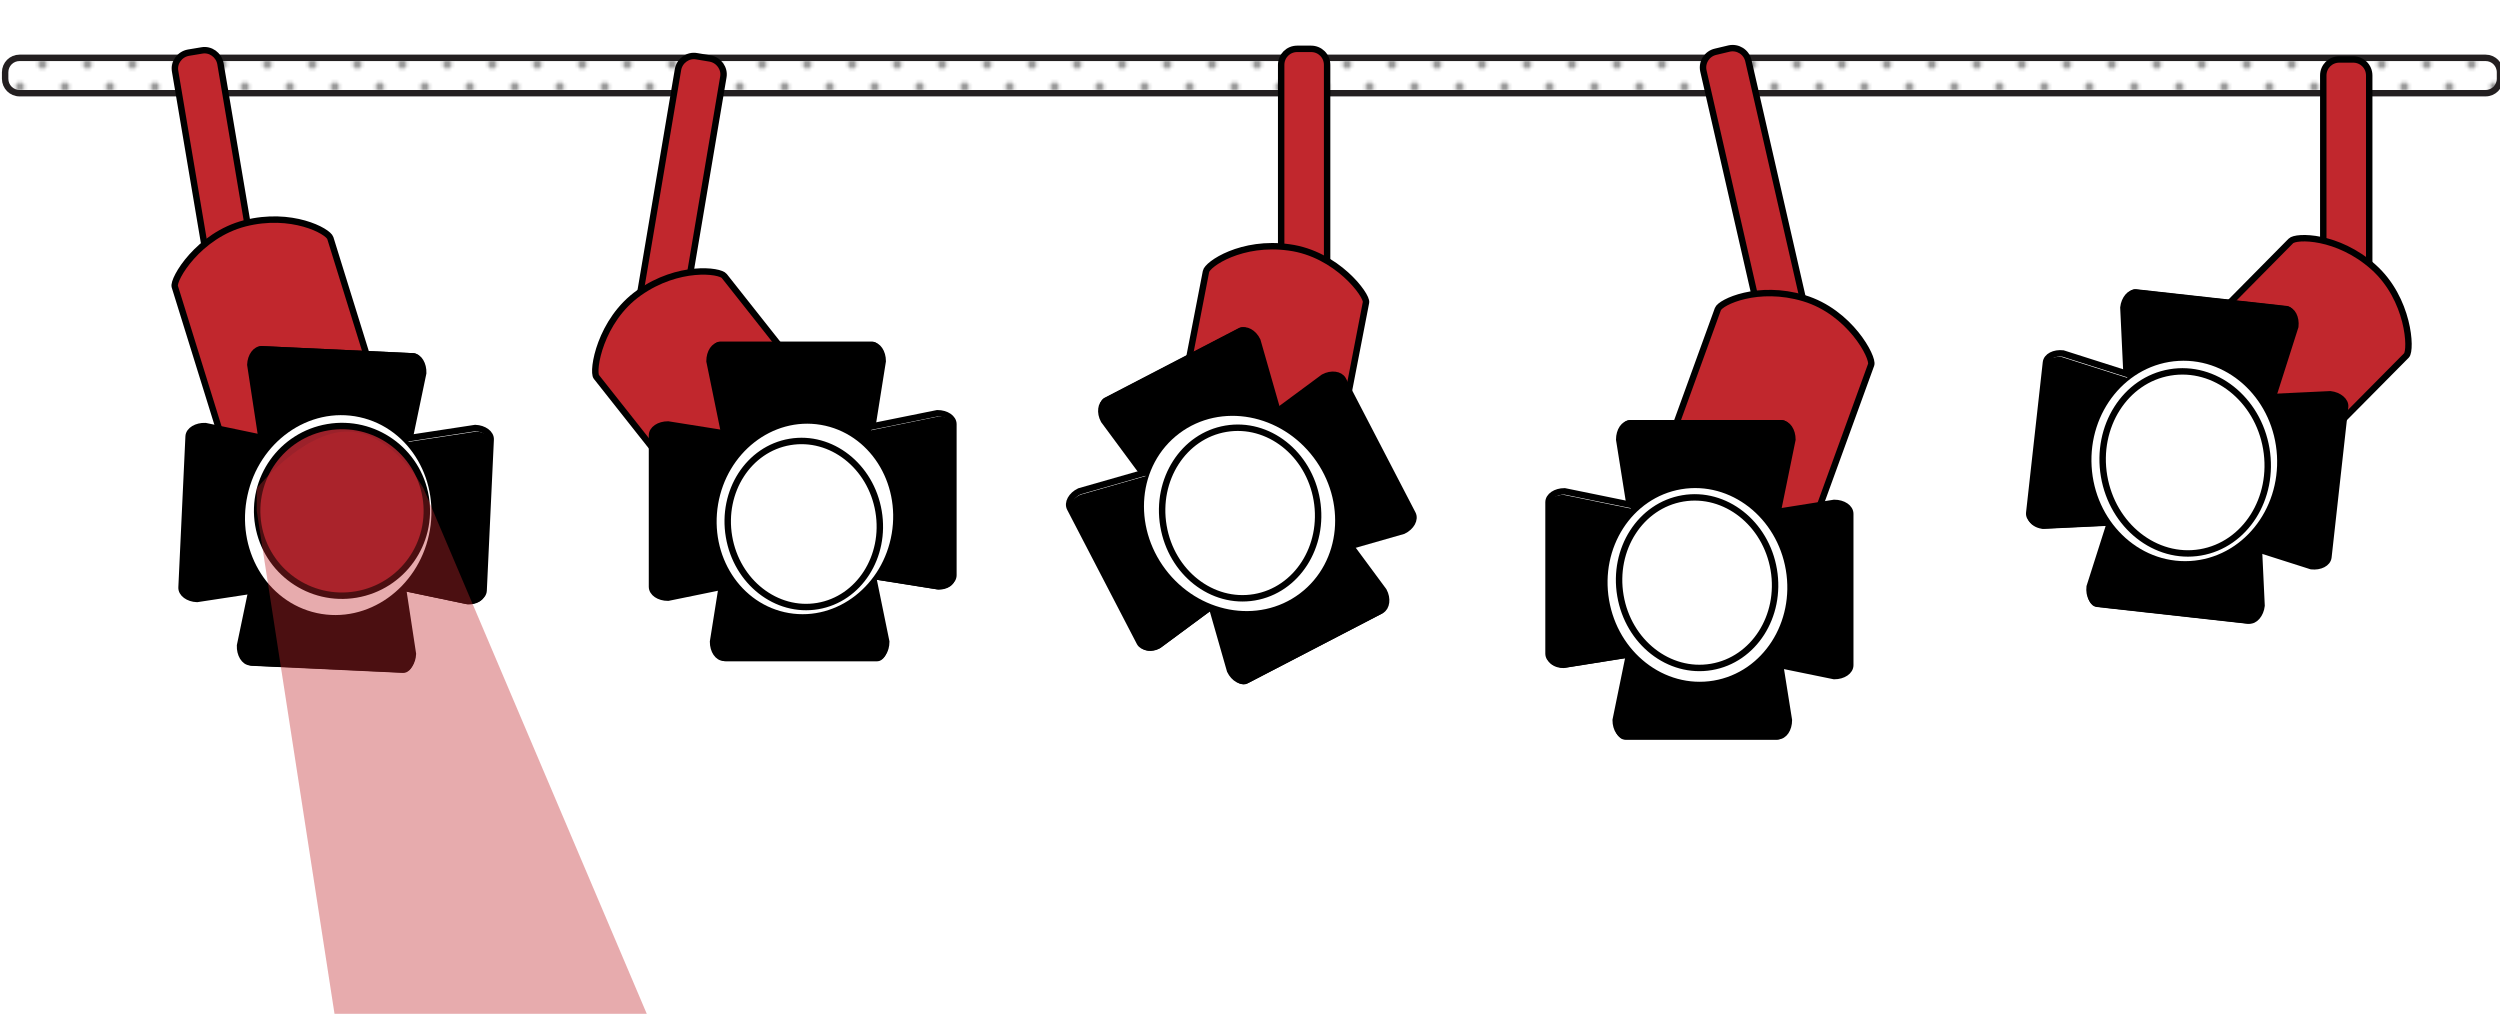 <?xml version="1.0" encoding="utf-8"?>
<!-- Generator: Adobe Illustrator 21.0.2, SVG Export Plug-In . SVG Version: 6.00 Build 0)  -->
<svg version="1.1" xmlns="http://www.w3.org/2000/svg" xmlns:xlink="http://www.w3.org/1999/xlink" x="0px" y="0px"
	 viewBox="0 0 778 315.5" style="enable-background:new 0 0 778 315.5;" xml:space="preserve">
<style type="text/css">
	.st0{fill:none;}
	.st1{fill:#666666;}
	.st2{fill:#999999;}
	.st3{display:none;}
	.st4{display:inline;}
	.st5{fill:#FFFFFF;}
	.st6{opacity:0.46;}
	.st7{fill:url(#New_Pattern_Swatch_23);}
	.st8{fill:none;stroke:#000000;stroke-width:5;stroke-linecap:round;stroke-linejoin:round;stroke-miterlimit:10;}
	.st9{fill:#C1272D;stroke:#000000;stroke-width:5;stroke-linecap:round;stroke-linejoin:round;stroke-miterlimit:10;}
	.st10{fill:url(#SVGID_1_);}
	.st11{fill:url(#SVGID_2_);}
	.st12{fill:url(#SVGID_3_);}
	.st13{fill:#FFFFFF;stroke:#000000;stroke-width:5;stroke-linecap:round;stroke-linejoin:round;stroke-miterlimit:10;}
	.st14{opacity:0.49;fill:url(#SVGID_4_);}
	.st15{opacity:0.49;fill:url(#SVGID_5_);}
	.st16{opacity:0.49;fill:url(#SVGID_6_);}
	.st17{opacity:0.49;fill:url(#SVGID_7_);}
	.st18{fill:url(#SVGID_8_);stroke:#000000;stroke-width:5;stroke-linecap:round;stroke-linejoin:round;stroke-miterlimit:10;}
	.st19{fill:#BF2121;}
	.st20{opacity:0.49;}
	.st21{fill:url(#SVGID_9_);}
	.st22{fill:#FFFFFF;stroke:#231F20;stroke-width:2;stroke-linecap:round;stroke-miterlimit:10;}
	.st23{fill:none;stroke:#231F20;stroke-width:9;stroke-linecap:round;stroke-miterlimit:10;}
	.st24{fill:url(#New_Pattern_Swatch_44);stroke:#231F20;stroke-width:2;stroke-linecap:round;stroke-miterlimit:10;}
	.st25{fill:#C1272D;stroke:#000000;stroke-width:2;stroke-linecap:round;stroke-miterlimit:10;}
	.st26{fill:#FFFFFF;stroke:#000000;stroke-width:2;stroke-miterlimit:10;}
	.st27{fill:#FFFFFF;stroke:#FFFFFF;stroke-width:10;stroke-linecap:round;stroke-miterlimit:10;}
	.st28{fill:#FFFFFF;stroke:#000000;stroke-width:2;stroke-linecap:round;stroke-miterlimit:10;}
	.st29{fill:#9B212A;stroke:#000000;stroke-width:2;stroke-linecap:round;stroke-miterlimit:10;}
	.st30{fill:#FFFFFF;stroke:#FFFFFF;stroke-width:8;stroke-linecap:round;stroke-miterlimit:10;}
	.st31{fill:#FFFFFF;stroke:#FFFFFF;stroke-width:7;stroke-linecap:round;stroke-miterlimit:10;}
	.st32{opacity:0.39;fill:#C1272D;}
	.st33{display:none;opacity:0.26;}
	.st34{display:inline;fill:url(#New_Pattern_Swatch_23);}
</style>
<pattern  x="-147.8" y="-15" width="10" height="10" patternUnits="userSpaceOnUse" id="New_Pattern_Swatch_23" viewBox="0 -10 10 10" style="overflow:visible;">
	<g>
		<rect y="-10" class="st0" width="10" height="10"/>
		<circle class="st1" cx="5" cy="-5" r="1"/>
		<path class="st1" d="M10-9v-1H9C9-9.4,9.4-9,10-9z"/>
		<path class="st1" d="M1-10H0v1h0C0.6-9,1-9.4,1-10z"/>
		<path class="st1" d="M10-1C9.4-1,9-0.6,9,0h1V-1z"/>
		<path class="st1" d="M0-1L0-1l0,1h1C1-0.6,0.6-1,0-1z"/>
	</g>
</pattern>
<pattern  x="-147.8" y="-15" width="14" height="14" patternUnits="userSpaceOnUse" id="New_Pattern_Swatch_44" viewBox="0 -14 14 14" style="overflow:visible;">
	<g>
		<rect y="-14" class="st0" width="14" height="14"/>
		<circle class="st2" cx="7" cy="-7" r="1.4"/>
		<path class="st2" d="M14-12.6V-14h-1.4C12.6-13.2,13.2-12.6,14-12.6z"/>
		<path class="st2" d="M1.4-14H0v1.4h0C0.8-12.6,1.4-13.2,1.4-14z"/>
		<path class="st2" d="M14-1.4c-0.8,0-1.4,0.6-1.4,1.4H14V-1.4z"/>
		<path class="st2" d="M0-1.4L0-1.4L0,0h1.4C1.4-0.8,0.8-1.4,0-1.4z"/>
	</g>
</pattern>
<g id="Layer_1" class="st3">
	<g class="st4">
		<g>
			<rect x="-147.8" y="-15" class="st5" width="1024" height="1280"/>
			<path class="st5" d="M875.2-14v1278h-1022V-14H875.2 M876.2-15h-1024v1280h1024V-15L876.2-15z"/>
		</g>
	</g>
	<g class="st4">
		<g class="st6">
			<rect x="-147.8" y="-15" class="st7" width="1024" height="1280"/>
		</g>
	</g>
	<g class="st4">
		<g>
			<rect x="-147.8" y="-15" class="st8" width="1024" height="1280"/>
			<path class="st8" d="M875.2-14v1278h-1022V-14H875.2 M876.2-15h-1024v1280h1024V-15L876.2-15z"/>
		</g>
	</g>
</g>
<g id="Sign">
	<g>
		<path class="st9" d="M613.1,502.6l80.6,24.5c0,0,11.3-43.1,11.8-69.2c0.5-26.1-9.9-37.5-20.7-41.3c-11.3-3.9-23.3-4.8-39.2,18.9
			C632.7,454.5,613.1,502.6,613.1,502.6z"/>
		<g>
			<path class="st5" d="M622.7,506c2.6-6.9,10.6-27.3,20.8-42.5c12.4-18.4,18.5-22.1,24.2-22.1c2,0,4.2,0.5,7.2,1.5
				c1.3,0.4,2.5,0.8,3.7,1.2c8.7,2.7,14.5,4.5,14.1,25.7c-0.4,21.3-5.3,47.9-6.9,56.4L622.7,506z"/>
			<g>
				<path d="M667.8,443.9c1.7,0,3.7,0.4,6.3,1.3c1.3,0.5,2.5,0.8,3.8,1.2c4.5,1.4,7.2,2.3,9,4.7c2.4,3.2,3.5,9.3,3.3,18.6
					c-0.4,19.2-4.4,42.7-6.4,53.2L626,504.4c3.2-8.4,10.6-26.1,19.6-39.5C654.1,452.3,661.1,443.9,667.8,443.9 M667.8,438.9
					c-7.5,0-14.4,5.5-26.3,23.2c-12.8,18.9-22,45.5-22,45.5l68.2,21.8c0,0,7-33.5,7.5-59.5s-8.6-25.6-19.4-29.3
					C672.9,439.5,670.3,438.9,667.8,438.9L667.8,438.9z"/>
			</g>
		</g>
		<g>
			
				<pattern  id="SVGID_1_" xlink:href="#New_Pattern_Swatch_44" patternTransform="matrix(-0.319 -0.102 -0.305 0.952 -12146.69 -1120.386)">
			</pattern>
			<path class="st10" d="M622.7,506c2.6-6.9,10.6-27.3,20.8-42.5c12.4-18.4,18.5-22.1,24.2-22.1c2,0,4.2,0.5,7.2,1.5
				c1.3,0.4,2.5,0.8,3.7,1.2c8.7,2.7,14.5,4.5,14.1,25.7c-0.4,21.3-5.3,47.9-6.9,56.4L622.7,506z"/>
			<g>
				<path d="M667.8,443.9c1.7,0,3.7,0.4,6.3,1.3c1.3,0.5,2.5,0.8,3.8,1.2c4.5,1.4,7.2,2.3,9,4.7c2.4,3.2,3.5,9.3,3.3,18.6
					c-0.4,19.2-4.4,42.7-6.4,53.2L626,504.4c3.2-8.4,10.6-26.1,19.6-39.5C654.1,452.3,661.1,443.9,667.8,443.9 M667.8,438.9
					c-7.5,0-14.4,5.5-26.3,23.2c-12.8,18.9-22,45.5-22,45.5l68.2,21.8c0,0,7-33.5,7.5-59.5s-8.6-25.6-19.4-29.3
					C672.9,439.5,670.3,438.9,667.8,438.9L667.8,438.9z"/>
			</g>
		</g>
	</g>
	<g>
		<path class="st9" d="M630.9,502.6l-80.6,24.5c0,0-11.3-43.1-11.8-69.2c-0.5-26.1,9.9-37.5,20.7-41.3c11.3-3.9,23.3-4.8,39.2,18.9
			C611.2,454.5,630.9,502.6,630.9,502.6z"/>
		<g>
			<path class="st5" d="M558.2,526.1c-1.7-8.5-6.5-35.1-6.9-56.4c-0.4-21.3,5.3-23,14.1-25.7c1.2-0.4,2.4-0.7,3.7-1.2
				c3-1,5.2-1.5,7.2-1.5c5.8,0,11.8,3.7,24.2,22.1c10.2,15.2,18.2,35.6,20.8,42.5L558.2,526.1z"/>
			<g>
				<path d="M576.2,438.9v5c4.8,0,10.4,3.6,22.2,21c9.1,13.4,16.4,31.1,19.6,39.5l-57.8,18.5c-2-10.5-6-34-6.3-53.2
					c-0.2-9.3,0.9-15.4,3.3-18.6c1.8-2.4,4.5-3.3,9-4.7c1.2-0.4,2.4-0.8,3.8-1.2c2.7-0.9,4.6-1.3,6.3-1.3L576.2,438.9 M576.2,438.9
					c-2.5,0-5.1,0.6-8,1.6c-10.8,3.8-19.9,3.2-19.4,29.3s7.5,59.5,7.5,59.5l68.2-21.8c0,0-9.2-26.5-22-45.5
					C590.6,444.4,583.7,438.9,576.2,438.9L576.2,438.9z"/>
			</g>
		</g>
		<g>
			
				<pattern  id="SVGID_2_" xlink:href="#New_Pattern_Swatch_44" patternTransform="matrix(0.319 -0.102 0.305 0.952 -2904.838 -1109.323)">
			</pattern>
			<path class="st11" d="M558.2,526.1c-1.7-8.5-6.5-35.1-6.9-56.4c-0.4-21.3,5.3-23,14.1-25.7c1.2-0.4,2.4-0.7,3.7-1.2
				c3-1,5.2-1.5,7.2-1.5c5.8,0,11.8,3.7,24.2,22.1c10.2,15.2,18.2,35.6,20.8,42.5L558.2,526.1z"/>
			<g>
				<path d="M576.2,438.9v5c4.8,0,10.4,3.6,22.2,21c9.1,13.4,16.4,31.1,19.6,39.5l-57.8,18.5c-2-10.5-6-34-6.3-53.2
					c-0.2-9.3,0.9-15.4,3.3-18.6c1.8-2.4,4.5-3.3,9-4.7c1.2-0.4,2.4-0.8,3.8-1.2c2.7-0.9,4.6-1.3,6.3-1.3L576.2,438.9 M576.2,438.9
					c-2.5,0-5.1,0.6-8,1.6c-10.8,3.8-19.9,3.2-19.4,29.3c0.5,26.1,7.5,59.5,7.5,59.5l68.2-21.8c0,0-9.2-26.5-22-45.5
					C590.6,444.4,583.7,438.9,576.2,438.9L576.2,438.9z"/>
			</g>
		</g>
	</g>
	<g>
		<path class="st9" d="M577.2,510.6l84.2,0.6c0,0-1.4-44.5-8.3-69.7c-6.9-25.2-20.1-33.2-31.5-33.7c-12-0.6-23.7,2-32.3,29.3
			C582.4,458.9,577.2,510.6,577.2,510.6z"/>
		<g>
			<path class="st5" d="M587.8,511.1c0.5-7.4,2.4-29.2,7.9-46.6c7.8-24.7,13-28.7,22.3-28.7c0.6,0,1.3,0,1.9,0
				c1.3,0.1,2.6,0.1,3.8,0.1c9.1,0.1,15.1,0.2,20.8,20.7c5.6,20.5,8.5,47.4,9.3,56L587.8,511.1z"/>
			<g>
				<path d="M618,438.2c0.6,0,1.2,0,1.8,0c1.4,0.1,2.7,0.1,3.9,0.1c4.7,0.1,7.5,0.2,10,2c3.2,2.4,6,7.9,8.4,16.9
					c5.1,18.5,7.9,42.2,9,52.8l-60.7-1.4c0.7-9,2.7-28,7.6-43.4c3.8-11.9,7.1-19.2,10.4-23.1C611,439.2,613.5,438.2,618,438.2
					 M618,433.2c-10.7,0-16.6,4.8-24.7,30.5c-6.9,21.8-8.2,49.8-8.2,49.8l71.5,1.6c0,0-2.8-34.1-9.7-59.2
					c-6.9-25.2-15.5-22.1-26.9-22.6C619.4,433.2,618.7,433.2,618,433.2L618,433.2z"/>
			</g>
		</g>
		<g>
			<pattern  id="SVGID_3_" xlink:href="#New_Pattern_Swatch_44" patternTransform="matrix(1 0 0 1 10 9)">
			</pattern>
			<path class="st12" d="M587.4,511.1c0.5-7.4,2.4-29.2,7.9-46.6c7.8-24.7,13-28.7,22.3-28.7c0.6,0,1.3,0,1.9,0
				c1.3,0.1,2.6,0.1,3.8,0.1c9.1,0.1,15.1,0.2,20.8,20.7c5.6,20.5,8.5,47.4,9.3,56L587.4,511.1z"/>
			<g>
				<path d="M617.7,438.2c0.6,0,1.2,0,1.8,0c1.4,0.1,2.7,0.1,3.9,0.1c4.7,0.1,7.5,0.2,10,2c3.2,2.4,6,7.9,8.4,16.9
					c5.1,18.5,7.9,42.2,9,52.8l-60.7-1.4c0.7-9,2.7-28,7.6-43.4c3.8-11.9,7.1-19.2,10.4-23.1C610.6,439.2,613.1,438.2,617.7,438.2
					 M617.7,433.2c-10.7,0-16.6,4.8-24.7,30.5c-6.9,21.8-8.2,49.8-8.2,49.8l71.5,1.6c0,0-2.8-34.1-9.7-59.2
					c-6.9-25.2-15.5-22.1-26.9-22.6C619,433.2,618.3,433.2,617.7,433.2L617.7,433.2z"/>
			</g>
		</g>
	</g>
	<g id="Left_Sign_Decorations">
		<path class="st13" d="M572,580.4L459.6,454.8c0,0,51.1-102.5,111.6,68.4C593,584.9,572,580.4,572,580.4z"/>
		<path class="st13" d="M541.7,574.7L395.3,467.3c0,0,25.8-111.6,124.4,40.6C555.4,562.9,541.7,574.7,541.7,574.7z"/>
		<path class="st13" d="M517.2,581.2l-179.5-70.6c0,0-6.4-114.4,130.8,4.1C518.1,557.6,517.2,581.2,517.2,581.2z"/>
		<path class="st13" d="M501.6,578.9l-212.9-24.5c0,0-32.9-109.7,128.2-26.4C475.1,558.1,501.6,578.9,501.6,578.9z"/>
		
			<pattern  id="SVGID_4_" xlink:href="#New_Pattern_Swatch_44" patternTransform="matrix(0.91 1.492167e-03 1.492167e-03 0.906 -662.853 -659.435)">
		</pattern>
		<path class="st14" d="M486.3,576.3l-193.7-22.5c0,0-30.1-99.5,116.6-23.7C462.2,557.4,486.3,576.3,486.3,576.3z"/>
		<path class="st13" d="M499,578.9H261.6c0,0-59.4-53.7,119.9-26.5C446.2,562.3,499,578.9,499,578.9z"/>
		
			<pattern  id="SVGID_5_" xlink:href="#New_Pattern_Swatch_44" patternTransform="matrix(0.848 -1.564266e-02 -1.564266e-02 0.845 -1243.686 -1243.37)">
		</pattern>
		<path class="st15" d="M524.9,551.1l-122.5-88.4c0,0,23.7-94.7,104.9,32.3C536.7,541,524.9,551.1,524.9,551.1z"/>
	</g>
	<g id="Right_Side_Decorations">
		<path class="st13" d="M672.5,580L785,454.4c0,0-51.1-102.5-111.6,68.4C651.5,584.5,672.5,580,672.5,580z"/>
		<path class="st13" d="M702.9,574.3l146.3-107.3c0,0-25.8-111.6-124.4,40.6C689.1,562.5,702.9,574.3,702.9,574.3z"/>
		<path class="st13" d="M727.4,580.8l179.5-70.6c0,0,6.4-114.4-130.8,4.1C726.4,557.2,727.4,580.8,727.4,580.8z"/>
		<path class="st13" d="M742.9,578.5L955.8,554c0,0,32.9-109.7-128.2-26.4C769.4,557.7,742.9,578.5,742.9,578.5z"/>
		
			<pattern  id="SVGID_6_" xlink:href="#New_Pattern_Swatch_44" patternTransform="matrix(-0.931 5.718965e-03 -5.718965e-03 0.916 -14591.835 -551.11)">
		</pattern>
		<path class="st16" d="M748.1,578.9l198.4-23.7c0,0,31.2-100.8-119.2-23.5C772.9,559.7,748.1,578.9,748.1,578.9z"/>
		<path class="st13" d="M745.6,578.5h237.4c0,0,59.4-53.7-119.9-26.5C798.3,561.9,745.6,578.5,745.6,578.5z"/>
		
			<pattern  id="SVGID_7_" xlink:href="#New_Pattern_Swatch_44" patternTransform="matrix(-0.836 6.890945e-02 -6.890945e-02 0.853 -14298.749 -538.38)">
		</pattern>
		<path class="st17" d="M709.2,562.5l129.8-101.6c0,0-13.9-93.4-106.8,43.2C698.5,553.4,709.2,562.5,709.2,562.5z"/>
	</g>
	<pattern  id="SVGID_8_" xlink:href="#New_Pattern_Swatch_44" patternTransform="matrix(1 0 0 1 10 9)">
	</pattern>
	<path class="st18" d="M747.3,581.2L495.5,580c0,0,7.3-44.5,29.6-69.5c22.3-25,62.4-32.7,96.5-33c35.9-0.3,70.6,2.6,94.5,30
		C735.2,529.4,747.3,581.2,747.3,581.2z"/>
	<path class="st13" d="M748.9,581.2L497.1,580c0,0,7.3-44.5,29.6-69.5c22.3-25,62.4-32.7,96.5-33c35.9-0.3,70.6,2.6,94.5,30
		C736.8,529.4,748.9,581.2,748.9,581.2z"/>
	<g>
		<path class="st19" d="M515.7,581.5c3.2-9,13.5-35,31.2-54.8c17.6-19.7,37.3-21.2,63.3-21.2c1.8,0,3.7,0,5.6,0c2,0,3.9,0,6,0
			c1.8,0,3.5,0,5.3,0c1.2,0,2.4,0,3.5,0c32.6,0,49.9,4.2,72.6,30.2c14.9,17.1,19.1,38.4,20.2,45.9H515.7z"/>
		<g>
			<path d="M630.7,508c15.5,0,28.1,0.9,39.4,5.2c10.8,4.2,20.4,11.6,31.3,24.1c12.9,14.8,17.6,32.9,19.2,41.7H519.3
				c4.1-10.8,13.9-33.2,29.5-50.7c16.9-18.9,35.3-20.3,61.4-20.3c1.8,0,3.7,0,5.6,0c2,0,3.9,0,6,0c1.8,0,3.5,0,5.3,0
				C628.3,508,629.5,508,630.7,508L630.7,508 M630.7,503c-1.2,0-2.4,0-3.6,0c-1.8,0-3.6,0-5.3,0c-4,0-7.8,0-11.6,0
				c-25.9,0-46.6,1.3-65.1,22c-22.3,25-32.9,59-32.9,59h214c0,0-2-28.1-21.1-50C682,507.5,664.2,503,630.7,503L630.7,503z"/>
		</g>
	</g>
	<g class="st20">
		<pattern  id="SVGID_9_" xlink:href="#New_Pattern_Swatch_44" patternTransform="matrix(1 0 0 1 10 9)"  class="st20">
		</pattern>
		<path class="st21" d="M253.3,797.5c-10.2,0-18.6-8.3-18.6-18.6V599.1c0-10.2,8.3-18.6,18.6-18.6h735.8c10.2,0,18.6,8.3,18.6,18.6
			v179.8c0,10.2-8.3,18.6-18.6,18.6H253.3z"/>
		<path d="M989.1,583c8.9,0,16.1,7.2,16.1,16.1v179.8c0,8.9-7.2,16.1-16.1,16.1H253.3c-8.9,0-16.1-7.2-16.1-16.1V599.1
			c0-8.9,7.2-16.1,16.1-16.1H989.1 M989.1,578H253.3c-11.6,0-21.1,9.4-21.1,21.1v179.8c0,11.6,9.4,21.1,21.1,21.1h735.8
			c11.6,0,21.1-9.4,21.1-21.1V599.1C1010.2,587.4,1000.8,578,989.1,578L989.1,578z"/>
	</g>
	<g>
		<path class="st19" d="M299.1,760.5c-10.2,0-18.6-8.3-18.6-18.6V636.1c0-10.2,8.3-18.6,18.6-18.6h647c10.2,0,18.6,8.3,18.6,18.6
			v105.8c0,10.2-8.3,18.6-18.6,18.6H299.1z"/>
		<path d="M946.1,620c8.9,0,16.1,7.2,16.1,16.1v105.8c0,8.9-7.2,16.1-16.1,16.1h-647c-8.9,0-16.1-7.2-16.1-16.1V636.1
			c0-8.9,7.2-16.1,16.1-16.1H946.1 M946.1,615h-647c-11.6,0-21.1,9.4-21.1,21.1v105.8c0,11.6,9.4,21.1,21.1,21.1h647
			c11.6,0,21.1-9.4,21.1-21.1V636.1C967.2,624.4,957.8,615,946.1,615L946.1,615z"/>
	</g>
	<g>
		<path d="M990.9,583.9c8.9,0,16.1,7.2,16.1,16.1v179.8c0,8.9-7.2,16.1-16.1,16.1H255.1c-8.9,0-16.1-7.2-16.1-16.1V600
			c0-8.9,7.2-16.1,16.1-16.1H990.9 M990.9,578.9H255.1c-11.6,0-21.1,9.4-21.1,21.1v179.8c0,11.6,9.4,21.1,21.1,21.1h735.8
			c11.6,0,21.1-9.4,21.1-21.1V600C1012,588.3,1002.6,578.9,990.9,578.9L990.9,578.9z"/>
	</g>
</g>
<g id="Left_Lights">
	<g>
		<ellipse class="st22" cx="985.9" cy="761" rx="8.3" ry="8.5"/>
		<ellipse class="st22" cx="985.9" cy="729" rx="8.3" ry="8.5"/>
		<ellipse class="st22" cx="985.9" cy="697" rx="8.3" ry="8.5"/>
		<ellipse class="st22" cx="985.9" cy="665" rx="8.3" ry="8.5"/>
		<ellipse class="st22" cx="985.9" cy="633" rx="8.3" ry="8.5"/>
		<ellipse class="st22" cx="977.9" cy="605" rx="8.3" ry="8.5"/>
		<g>
			
				<ellipse transform="matrix(7.556108e-03 -1 1 7.556108e-03 -2.412 1558.361)" class="st22" cx="783.9" cy="780.4" rx="8.3" ry="8.5"/>
			
				<ellipse transform="matrix(7.556108e-03 -1 1 7.556108e-03 29.104 1590.599)" class="st22" cx="815.9" cy="780.6" rx="8.3" ry="8.5"/>
			
				<ellipse transform="matrix(7.556108e-03 -1 1 7.556108e-03 60.619 1622.837)" class="st22" cx="847.9" cy="780.9" rx="8.3" ry="8.5"/>
			
				<ellipse transform="matrix(7.556108e-03 -1 1 7.556108e-03 92.135 1655.075)" class="st22" cx="879.9" cy="781.1" rx="8.3" ry="8.5"/>
			
				<ellipse transform="matrix(7.556108e-03 -1 1 7.556108e-03 123.65 1687.313)" class="st22" cx="911.9" cy="781.4" rx="8.3" ry="8.5"/>
			
				<ellipse transform="matrix(7.556108e-03 -1 1 7.556108e-03 155.166 1719.552)" class="st22" cx="943.9" cy="781.6" rx="8.3" ry="8.5"/>
			
				<ellipse transform="matrix(7.556108e-03 -1 1 7.556108e-03 181.969 1744.558)" class="st22" cx="969.9" cy="780.6" rx="8.3" ry="8.5"/>
			
				<ellipse transform="matrix(7.556108e-03 -1 1 7.556108e-03 -193.946 1363.374)" class="st22" cx="589.9" cy="779.4" rx="8.3" ry="8.5"/>
			
				<ellipse transform="matrix(7.556108e-03 -1 1 7.556108e-03 -162.431 1395.612)" class="st22" cx="621.9" cy="779.6" rx="8.3" ry="8.5"/>
			
				<ellipse transform="matrix(7.556108e-03 -1 1 7.556108e-03 -130.915 1427.85)" class="st22" cx="653.9" cy="779.9" rx="8.3" ry="8.5"/>
			
				<ellipse transform="matrix(7.556108e-03 -1 1 7.556108e-03 -99.4 1460.088)" class="st22" cx="685.9" cy="780.1" rx="8.3" ry="8.5"/>
			
				<ellipse transform="matrix(7.556108e-03 -1 1 7.556108e-03 -67.884 1492.326)" class="st22" cx="717.9" cy="780.4" rx="8.3" ry="8.5"/>
			
				<ellipse transform="matrix(7.556108e-03 -1 1 7.556108e-03 -36.368 1524.565)" class="st22" cx="749.9" cy="780.6" rx="8.3" ry="8.5"/>
			
				<ellipse transform="matrix(7.556108e-03 -1 1 7.556108e-03 -383.503 1172.379)" class="st22" cx="398.9" cy="779.4" rx="8.3" ry="8.5"/>
			
				<ellipse transform="matrix(7.556108e-03 -1 1 7.556108e-03 -351.987 1204.617)" class="st22" cx="430.9" cy="779.6" rx="8.3" ry="8.5"/>
			
				<ellipse transform="matrix(7.556108e-03 -1 1 7.556108e-03 -320.472 1236.856)" class="st22" cx="462.9" cy="779.9" rx="8.3" ry="8.5"/>
			
				<ellipse transform="matrix(7.556108e-03 -1 1 7.556108e-03 -288.956 1269.094)" class="st22" cx="494.9" cy="780.1" rx="8.3" ry="8.5"/>
			
				<ellipse transform="matrix(7.556108e-03 -1 1 7.556108e-03 -257.441 1301.332)" class="st22" cx="526.9" cy="780.4" rx="8.3" ry="8.5"/>
			
				<ellipse transform="matrix(7.556108e-03 -1 1 7.556108e-03 -225.925 1333.57)" class="st22" cx="558.9" cy="780.6" rx="8.3" ry="8.5"/>
			
				<ellipse transform="matrix(7.556108e-03 -1 1 7.556108e-03 -480.49 1074.107)" class="st22" cx="300.9" cy="779.1" rx="8.3" ry="8.5"/>
			
				<ellipse transform="matrix(7.556108e-03 -1 1 7.556108e-03 -448.975 1106.345)" class="st22" cx="332.9" cy="779.4" rx="8.3" ry="8.5"/>
			
				<ellipse transform="matrix(7.556108e-03 -1 1 7.556108e-03 -417.459 1138.583)" class="st22" cx="364.9" cy="779.6" rx="8.3" ry="8.5"/>
		</g>
		<ellipse class="st22" cx="257.9" cy="761" rx="8.3" ry="8.5"/>
		<ellipse class="st22" cx="269.9" cy="780" rx="8.3" ry="8.5"/>
		<ellipse class="st22" cx="257.9" cy="729" rx="8.3" ry="8.5"/>
		<ellipse class="st22" cx="257.9" cy="697" rx="8.3" ry="8.5"/>
		<ellipse class="st22" cx="257.9" cy="665" rx="8.3" ry="8.5"/>
		<ellipse class="st22" cx="257.9" cy="633" rx="8.3" ry="8.5"/>
		<ellipse class="st22" cx="265.9" cy="605" rx="8.3" ry="8.5"/>
		<g>
			
				<ellipse transform="matrix(7.556108e-03 -1 1 7.556108e-03 175.59 1379.713)" class="st22" cx="782.9" cy="601.4" rx="8.3" ry="8.5"/>
			
				<ellipse transform="matrix(7.556108e-03 -1 1 7.556108e-03 207.106 1411.951)" class="st22" cx="814.9" cy="601.6" rx="8.3" ry="8.5"/>
			
				<ellipse transform="matrix(7.556108e-03 -1 1 7.556108e-03 238.621 1444.19)" class="st22" cx="846.9" cy="601.9" rx="8.3" ry="8.5"/>
			
				<ellipse transform="matrix(7.556108e-03 -1 1 7.556108e-03 270.137 1476.428)" class="st22" cx="878.9" cy="602.1" rx="8.3" ry="8.5"/>
			
				<ellipse transform="matrix(7.556108e-03 -1 1 7.556108e-03 301.652 1508.666)" class="st22" cx="910.9" cy="602.4" rx="8.3" ry="8.5"/>
			
				<ellipse transform="matrix(7.556108e-03 -1 1 7.556108e-03 333.168 1540.904)" class="st22" cx="942.9" cy="602.6" rx="8.3" ry="8.5"/>
			
				<ellipse transform="matrix(7.556108e-03 -1 1 7.556108e-03 -15.944 1184.726)" class="st22" cx="588.9" cy="600.4" rx="8.3" ry="8.5"/>
			
				<ellipse transform="matrix(7.556108e-03 -1 1 7.556108e-03 15.572 1216.965)" class="st22" cx="620.9" cy="600.6" rx="8.3" ry="8.5"/>
			
				<ellipse transform="matrix(7.556108e-03 -1 1 7.556108e-03 47.087 1249.203)" class="st22" cx="652.9" cy="600.9" rx="8.3" ry="8.5"/>
			
				<ellipse transform="matrix(7.556108e-03 -1 1 7.556108e-03 78.603 1281.441)" class="st22" cx="684.9" cy="601.1" rx="8.3" ry="8.5"/>
			
				<ellipse transform="matrix(7.556108e-03 -1 1 7.556108e-03 110.118 1313.679)" class="st22" cx="716.9" cy="601.4" rx="8.3" ry="8.5"/>
			
				<ellipse transform="matrix(7.556108e-03 -1 1 7.556108e-03 141.634 1345.917)" class="st22" cx="748.9" cy="601.6" rx="8.3" ry="8.5"/>
			
				<ellipse transform="matrix(7.556108e-03 -1 1 7.556108e-03 -205.5 993.732)" class="st22" cx="397.9" cy="600.4" rx="8.3" ry="8.5"/>
			
				<ellipse transform="matrix(7.556108e-03 -1 1 7.556108e-03 -173.985 1025.97)" class="st22" cx="429.9" cy="600.6" rx="8.3" ry="8.5"/>
			
				<ellipse transform="matrix(7.556108e-03 -1 1 7.556108e-03 -142.469 1058.208)" class="st22" cx="461.9" cy="600.9" rx="8.3" ry="8.5"/>
			
				<ellipse transform="matrix(7.556108e-03 -1 1 7.556108e-03 -110.954 1090.446)" class="st22" cx="493.9" cy="601.1" rx="8.3" ry="8.5"/>
			
				<ellipse transform="matrix(7.556108e-03 -1 1 7.556108e-03 -79.438 1122.684)" class="st22" cx="525.9" cy="601.4" rx="8.3" ry="8.5"/>
			
				<ellipse transform="matrix(7.556108e-03 -1 1 7.556108e-03 -47.923 1154.923)" class="st22" cx="557.9" cy="601.6" rx="8.3" ry="8.5"/>
			
				<ellipse transform="matrix(7.556108e-03 -1 1 7.556108e-03 -302.488 895.459)" class="st22" cx="299.9" cy="600.1" rx="8.3" ry="8.5"/>
			
				<ellipse transform="matrix(7.556108e-03 -1 1 7.556108e-03 -270.973 927.698)" class="st22" cx="331.9" cy="600.4" rx="8.3" ry="8.5"/>
			
				<ellipse transform="matrix(7.556108e-03 -1 1 7.556108e-03 -239.457 959.936)" class="st22" cx="363.9" cy="600.6" rx="8.3" ry="8.5"/>
		</g>
	</g>
	<path class="st23" d="M774.2,24"/>
	<path class="st23" d="M4.2,20"/>
	<path class="st24" d="M773.5,29H6.1c-2.5,0-4.5-2-4.5-4.5v-2c0-2.5,2-4.5,4.5-4.5h767.4c2.5,0,4.5,2,4.5,4.5v2
		C778,27,776,29,773.5,29z"/>
	<g id="Light_5">
		<path class="st25" d="M732.3,106H728c-2.8,0-5-2.2-5-5V23.5c0-2.8,2.2-5,5-5h4.3c2.8,0,5,2.2,5,5V101
			C737.3,103.8,735,106,732.3,106z"/>
		<path class="st25" d="M690.6,163.2l-29.6-29.3c-1.8-1.7-1.9-4.5-0.2-6.2L712.9,75c1.6-1.7,14.6-1.8,25.7,8.1
			c11.1,9.9,11.9,25.8,10.3,27.5l-52.2,52.7C695.1,165,692.3,164.9,690.6,163.2z"/>
		<path class="st26" d="M702,140.2l-39.3-4.4l-1.9-40.1c0.3-2.7,2.1-4.8,3.9-4.6l46.8,5.2c1.9,0.2,3.1,2.6,2.8,5.3L702,140.2z"/>
		<path class="st26" d="M680.6,122.3l-4.4,39.3l-40.1,1.9c-2.7-0.3-4.8-2.1-4.6-3.9l5.2-46.8c0.2-1.9,2.6-3.1,5.3-2.8L680.6,122.3z"
			/>
		<path class="st26" d="M662.6,144l39.3,4.4l1.9,40.1c-0.3,2.7-2.1,4.8-3.9,4.6l-46.8-5.2c-1.9-0.2-3.1-2.6-2.8-5.3L662.6,144z"/>
		<path class="st26" d="M680.7,163.9l4.4-39.3l40.1-1.9c2.7,0.3,4.8,2.1,4.6,3.9l-5.2,46.8c-0.2,1.9-2.6,3.1-5.3,2.8L680.7,163.9z"
			/>
		<path d="M702.1,139.1l-39.3-4.4l-1.9-40.1c0.3-2.7,2.1-4.8,3.9-4.6l46.8,5.2c1.9,0.2,3.1,2.6,2.8,5.3L702.1,139.1z"/>
		<path d="M680.2,123.4l-4.4,39.3l-40.1,1.9c-2.7-0.3-4.8-2.1-4.6-3.9l5.2-46.8c0.2-1.9,2.6-3.1,5.3-2.8L680.2,123.4z"/>
		<path d="M662,145l39.3,4.4l1.9,40.1c-0.3,2.7-2.1,4.8-3.9,4.6l-46.8-5.2c-1.9-0.2-3.1-2.6-2.8-5.3L662,145z"/>
		<path d="M680.7,163.9l4.4-39.3l40.1-1.9c2.7,0.3,4.8,2.1,4.6,3.9l-5.2,46.8c-0.2,1.9-2.6,3.1-5.3,2.8L680.7,163.9z"/>
		
			<ellipse transform="matrix(0.998 -5.710340e-02 5.710340e-02 0.998 -7.083 39.066)" class="st27" cx="680" cy="143.5" rx="23.9" ry="26.2"/>
		<ellipse transform="matrix(0.986 -0.167 0.167 0.986 -14.498 115.479)" class="st28" cx="680" cy="144" rx="25.6" ry="28.4"/>
	</g>
	<g id="Light_1_1_">
		<path class="st25" d="M73.2,102.7l4.2-0.7c2.7-0.5,4.6-3.1,4.1-5.8L68.6,19.8c-0.5-2.7-3.1-4.6-5.8-4.1l-4.2,0.7
			c-2.7,0.5-4.6,3.1-4.1,5.8l12.9,76.4C67.9,101.3,70.4,103.2,73.2,102.7z"/>
		<path class="st25" d="M82,162.7l39.8-12.4c2.4-0.7,3.7-3.2,3-5.4l-22-70.8c-0.7-2.2-12.1-8.3-26.6-4.6
			c-14.4,3.7-22.5,17.4-21.8,19.7l22,70.8C77.1,162.2,79.6,163.4,82,162.7z"/>
		<path class="st26" d="M84,153.5l39.5,1.9l8.2-39.3c0.1-2.7-1.3-5.1-3.2-5.2l-47-2.2c-1.9-0.1-3.5,2.1-3.6,4.8L84,153.5z"/>
		<path class="st26" d="M107.9,139.3l-1.9,39.5l39.3,8.2c2.7,0.1,5.1-1.3,5.2-3.2l2.2-47c0.1-1.9-2.1-3.5-4.8-3.6L107.9,139.3z"/>
		<path class="st26" d="M122.4,163.5l-39.5-1.9l-8.2,39.3c-0.1,2.7,1.3,5.1,3.2,5.2l47,2.2c1.9,0.1,3.5-2.1,3.6-4.8L122.4,163.5z"/>
		<path class="st26" d="M101.3,180.3l1.9-39.5l-39.3-8.2c-2.7-0.1-5.1,1.3-5.2,3.2l-2.2,47c-0.1,1.9,2.1,3.5,4.8,3.6L101.3,180.3z"
			/>
		<path d="M84.1,152.5l39.5,1.9l8.2-39.3c0.1-2.7-1.3-5.1-3.2-5.2l-47-2.2c-1.9-0.1-3.5,2.1-3.6,4.8L84.1,152.5z"/>
		<path d="M108.2,140.4l-1.9,39.5l39.3,8.2c2.7,0.1,5.1-1.3,5.2-3.2l2.2-47c0.1-1.9-2.1-3.5-4.8-3.6L108.2,140.4z"/>
		<path d="M122.8,164.6l-39.5-1.9L75.2,202c-0.1,2.7,1.3,5.1,3.2,5.2l47,2.2c1.9,0.1,3.5-2.1,3.6-4.8L122.8,164.6z"/>
		<path d="M101.3,180.3l1.9-39.5l-39.3-8.2c-2.7-0.1-5.1,1.3-5.2,3.2l-2.2,47c-0.1,1.9,2.1,3.5,4.8,3.6L101.3,180.3z"/>
		
			<ellipse transform="matrix(0.213 -0.977 0.977 0.213 -73.767 228.937)" class="st27" cx="105.2" cy="160.3" rx="26.2" ry="23.9"/>
		
			<ellipse transform="matrix(0.986 -0.167 0.167 0.986 -25.038 19.976)" class="st29" cx="106.4" cy="159" rx="26.4" ry="26.4"/>
	</g>
	<g id="Light_4">
		<path class="st25" d="M557.6,100.5l-4.2,1c-2.7,0.6-5.4-1.1-6-3.8l-17.3-75.6c-0.6-2.7,1.1-5.4,3.8-6l4.2-1c2.7-0.6,5.4,1.1,6,3.8
			l17.3,75.6C562,97.2,560.3,99.9,557.6,100.5z"/>
		<path class="st25" d="M551.3,185.6l-39.2-14.2c-2.3-0.8-3.6-3.3-2.8-5.5l25.3-69.7c0.8-2.2,12.5-7.7,26.8-3.4s21.7,18.5,20.9,20.7
			L557,183.1C556.2,185.3,553.6,186.4,551.3,185.6z"/>
		<path class="st26" d="M549.7,176.4h-39.5l-6.3-39.6c0-2.8,1.5-5,3.4-5h47.1c1.9,0,3.4,2.2,3.4,5L549.7,176.4z"/>
		<path class="st26" d="M526.5,161v39.5l-39.6,6.3c-2.8,0-5-1.5-5-3.4v-47.1c0-1.9,2.2-3.4,5-3.4L526.5,161z"/>
		<path class="st26" d="M510.9,184.5h39.5l6.3,39.6c0,2.8-1.5,5-3.4,5h-47.1c-1.9,0-3.4-2.2-3.4-5L510.9,184.5z"/>
		<path class="st26" d="M531.2,202.3v-39.5l39.6-6.3c2.8,0,5,1.5,5,3.4v47.1c0,1.9-2.2,3.4-5,3.4L531.2,202.3z"/>
		<path d="M549.7,175.3h-39.5l-6.3-39.6c0-2.8,1.5-5,3.4-5h47.1c1.9,0,3.4,2.2,3.4,5L549.7,175.3z"/>
		<path d="M526.2,162.1v39.5l-39.6,6.3c-2.8,0-5-1.5-5-3.4v-47.1c0-1.9,2.2-3.4,5-3.4L526.2,162.1z"/>
		<path d="M510.5,185.6H550l6.3,39.6c0,2.8-1.5,5-3.4,5h-47.1c-1.9,0-3.4-2.2-3.4-5L510.5,185.6z"/>
		<path d="M531.2,202.3v-39.5l39.6-6.3c2.8,0,5,1.5,5,3.4v47.1c0,1.9-2.2,3.4-5,3.4L531.2,202.3z"/>
		
			<ellipse transform="matrix(0.986 -0.167 0.167 0.986 -22.973 90.686)" class="st30" cx="528.2" cy="182.1" rx="23.9" ry="26.2"/>
		
			<ellipse transform="matrix(0.986 -0.167 0.167 0.986 -22.866 90.659)" class="st28" cx="528.1" cy="181.4" rx="24.2" ry="26.6"/>
	</g>
	<g id="Light_2">
		<path class="st25" d="M202.2,103.8l4.2,0.7c2.7,0.5,5.3-1.4,5.8-4.1L225.1,24c0.5-2.7-1.4-5.3-4.1-5.8l-4.2-0.7
			c-2.7-0.5-5.3,1.4-5.8,4.1l-12.9,76.4C197.6,100.8,199.5,103.4,202.2,103.8z"/>
		<path class="st25" d="M237.8,176.1l32.7-25.9c1.9-1.5,2.3-4.3,0.9-6.1l-46-58.2c-1.4-1.8-14.3-3.4-26.5,5.2s-14.7,24.4-13.3,26.2
			l46,58.2C233,177.4,235.8,177.6,237.8,176.1z"/>
		<path class="st26" d="M228.9,152h39.5l6.3-39.6c0-2.8-1.5-5-3.4-5h-47.1c-1.9,0-3.4,2.2-3.4,5L228.9,152z"/>
		<path class="st26" d="M252.1,136.6v39.5l39.6,6.3c2.8,0,5-1.5,5-3.4V132c0-1.9-2.2-3.4-5-3.4L252.1,136.6z"/>
		<path class="st26" d="M267.7,160.1h-39.5l-6.3,39.6c0,2.8,1.5,5,3.4,5h47.1c1.9,0,3.4-2.2,3.4-5L267.7,160.1z"/>
		<path class="st26" d="M247.5,177.9v-39.5l-39.6-6.3c-2.8,0-5,1.5-5,3.4v47.1c0,1.9,2.2,3.4,5,3.4L247.5,177.9z"/>
		<path d="M228.9,150.9h39.5l6.3-39.6c0-2.8-1.5-5-3.4-5h-47.1c-1.9,0-3.4,2.2-3.4,5L228.9,150.9z"/>
		<path d="M252.5,137.7v39.5l39.6,6.3c2.8,0,5-1.5,5-3.4v-47.1c0-1.9-2.2-3.4-5-3.4L252.5,137.7z"/>
		<path d="M268.2,161.2h-39.5l-6.3,39.6c0,2.8,1.5,5,3.4,5h47.1c1.9,0,3.4-2.2,3.4-5L268.2,161.2z"/>
		<path d="M247.5,177.9v-39.5l-39.6-6.3c-2.8,0-5,1.5-5,3.4v47.1c0,1.9,2.2,3.4,5,3.4L247.5,177.9z"/>
		
			<ellipse transform="matrix(0.167 -0.986 0.986 0.167 49.432 381.421)" class="st31" cx="250.4" cy="161.5" rx="26.2" ry="23.9"/>
		
			<ellipse transform="matrix(0.986 -0.167 0.167 0.986 -23.7 44.021)" class="st28" cx="250.1" cy="163.1" rx="23.6" ry="25.9"/>
	</g>
	<g id="Light_3">
		<path class="st25" d="M408,102.7h-4.3c-2.8,0-5-2.2-5-5V20.2c0-2.8,2.2-5,5-5h4.3c2.8,0,5,2.2,5,5v77.5
			C413,100.4,410.7,102.7,408,102.7z"/>
		<path class="st25" d="M405.7,170.2l-40.9-7.9c-2.4-0.5-4.1-2.7-3.6-5l14.1-72.8c0.4-2.3,11.1-9.6,25.9-7.5
			c14.8,2,24.3,14.9,23.9,17.1l-14.1,72.8C410.4,169.2,408.1,170.7,405.7,170.2z"/>
		<path class="st26" d="M402.4,144.8L367.3,163l-23.8-32.2c-1.3-2.4-0.9-5.1,0.7-6l41.8-21.7c1.7-0.9,4.1,0.4,5.3,2.9L402.4,144.8z"
			/>
		<path class="st26" d="M374.7,141.8l18.2,35.1l-32.2,23.8c-2.4,1.3-5.1,0.9-6-0.7L333,158.2c-0.9-1.7,0.4-4.1,2.9-5.3L374.7,141.8z
			"/>
		<path class="st26" d="M371.7,169.9l35.1-18.2l23.8,32.2c1.3,2.4,0.9,5.1-0.7,6l-41.8,21.7c-1.7,0.9-4.1-0.4-5.3-2.9L371.7,169.9z"
			/>
		<path class="st26" d="M397.9,176.3l-18.2-35.1l32.2-23.8c2.4-1.3,5.1-0.9,6,0.7l21.7,41.8c0.9,1.7-0.4,4.1-2.9,5.3L397.9,176.3z"
			/>
		<path d="M401.9,143.8L366.8,162l-23.8-32.2c-1.3-2.4-0.9-5.1,0.7-6l41.8-21.7c1.7-0.9,4.1,0.4,5.3,2.9L401.9,143.8z"/>
		<path d="M374.9,142.9l18.2,35.1l-32.2,23.8c-2.4,1.3-5.1,0.9-6-0.7l-21.7-41.8c-0.9-1.7,0.4-4.1,2.9-5.3L374.9,142.9z"/>
		<path d="M371.8,171l35.1-18.2l23.8,32.2c1.3,2.4,0.9,5.1-0.7,6l-41.8,21.7c-1.7,0.9-4.1-0.4-5.3-2.9L371.8,171z"/>
		<path d="M397.9,176.3l-18.2-35.1l32.2-23.8c2.4-1.3,5.1-0.9,6,0.7l21.7,41.8c0.9,1.7-0.4,4.1-2.9,5.3L397.9,176.3z"/>
		
			<ellipse transform="matrix(0.798 -0.602 0.602 0.798 -18.337 264.662)" class="st27" cx="385.9" cy="159.7" rx="23.9" ry="26.2"/>
		
			<ellipse transform="matrix(0.986 -0.167 0.167 0.986 -21.237 66.632)" class="st28" cx="385.9" cy="159.7" rx="24.2" ry="26.6"/>
	</g>
	<path class="st32" d="M104.1,315.5L79.9,159V152c0,0,14.1-17.7,28.2-17.7s23.7,17.7,23.7,17.7l69.9,164.5L104.1,315.5z"/>
</g>
<g id="Layer_4">
	<g class="st33">
		<path class="st34" d="M65.4,359.5c-10.2,0-18.6-8.3-18.6-18.6V235.1c0-10.2,8.3-18.6,18.6-18.6h647c10.2,0,18.6,8.3,18.6,18.6
			v105.8c0,10.2-8.3,18.6-18.6,18.6H65.4z"/>
		<path class="st4" d="M712.4,219c8.9,0,16.1,7.2,16.1,16.1v105.8c0,8.9-7.2,16.1-16.1,16.1h-647c-8.9,0-16.1-7.2-16.1-16.1V235.1
			c0-8.9,7.2-16.1,16.1-16.1H712.4 M712.4,214h-647c-11.6,0-21.1,9.4-21.1,21.1v105.8c0,11.6,9.4,21.1,21.1,21.1h647
			c11.6,0,21.1-9.4,21.1-21.1V235.1C733.5,223.4,724,214,712.4,214L712.4,214z"/>
	</g>
</g>
</svg>
